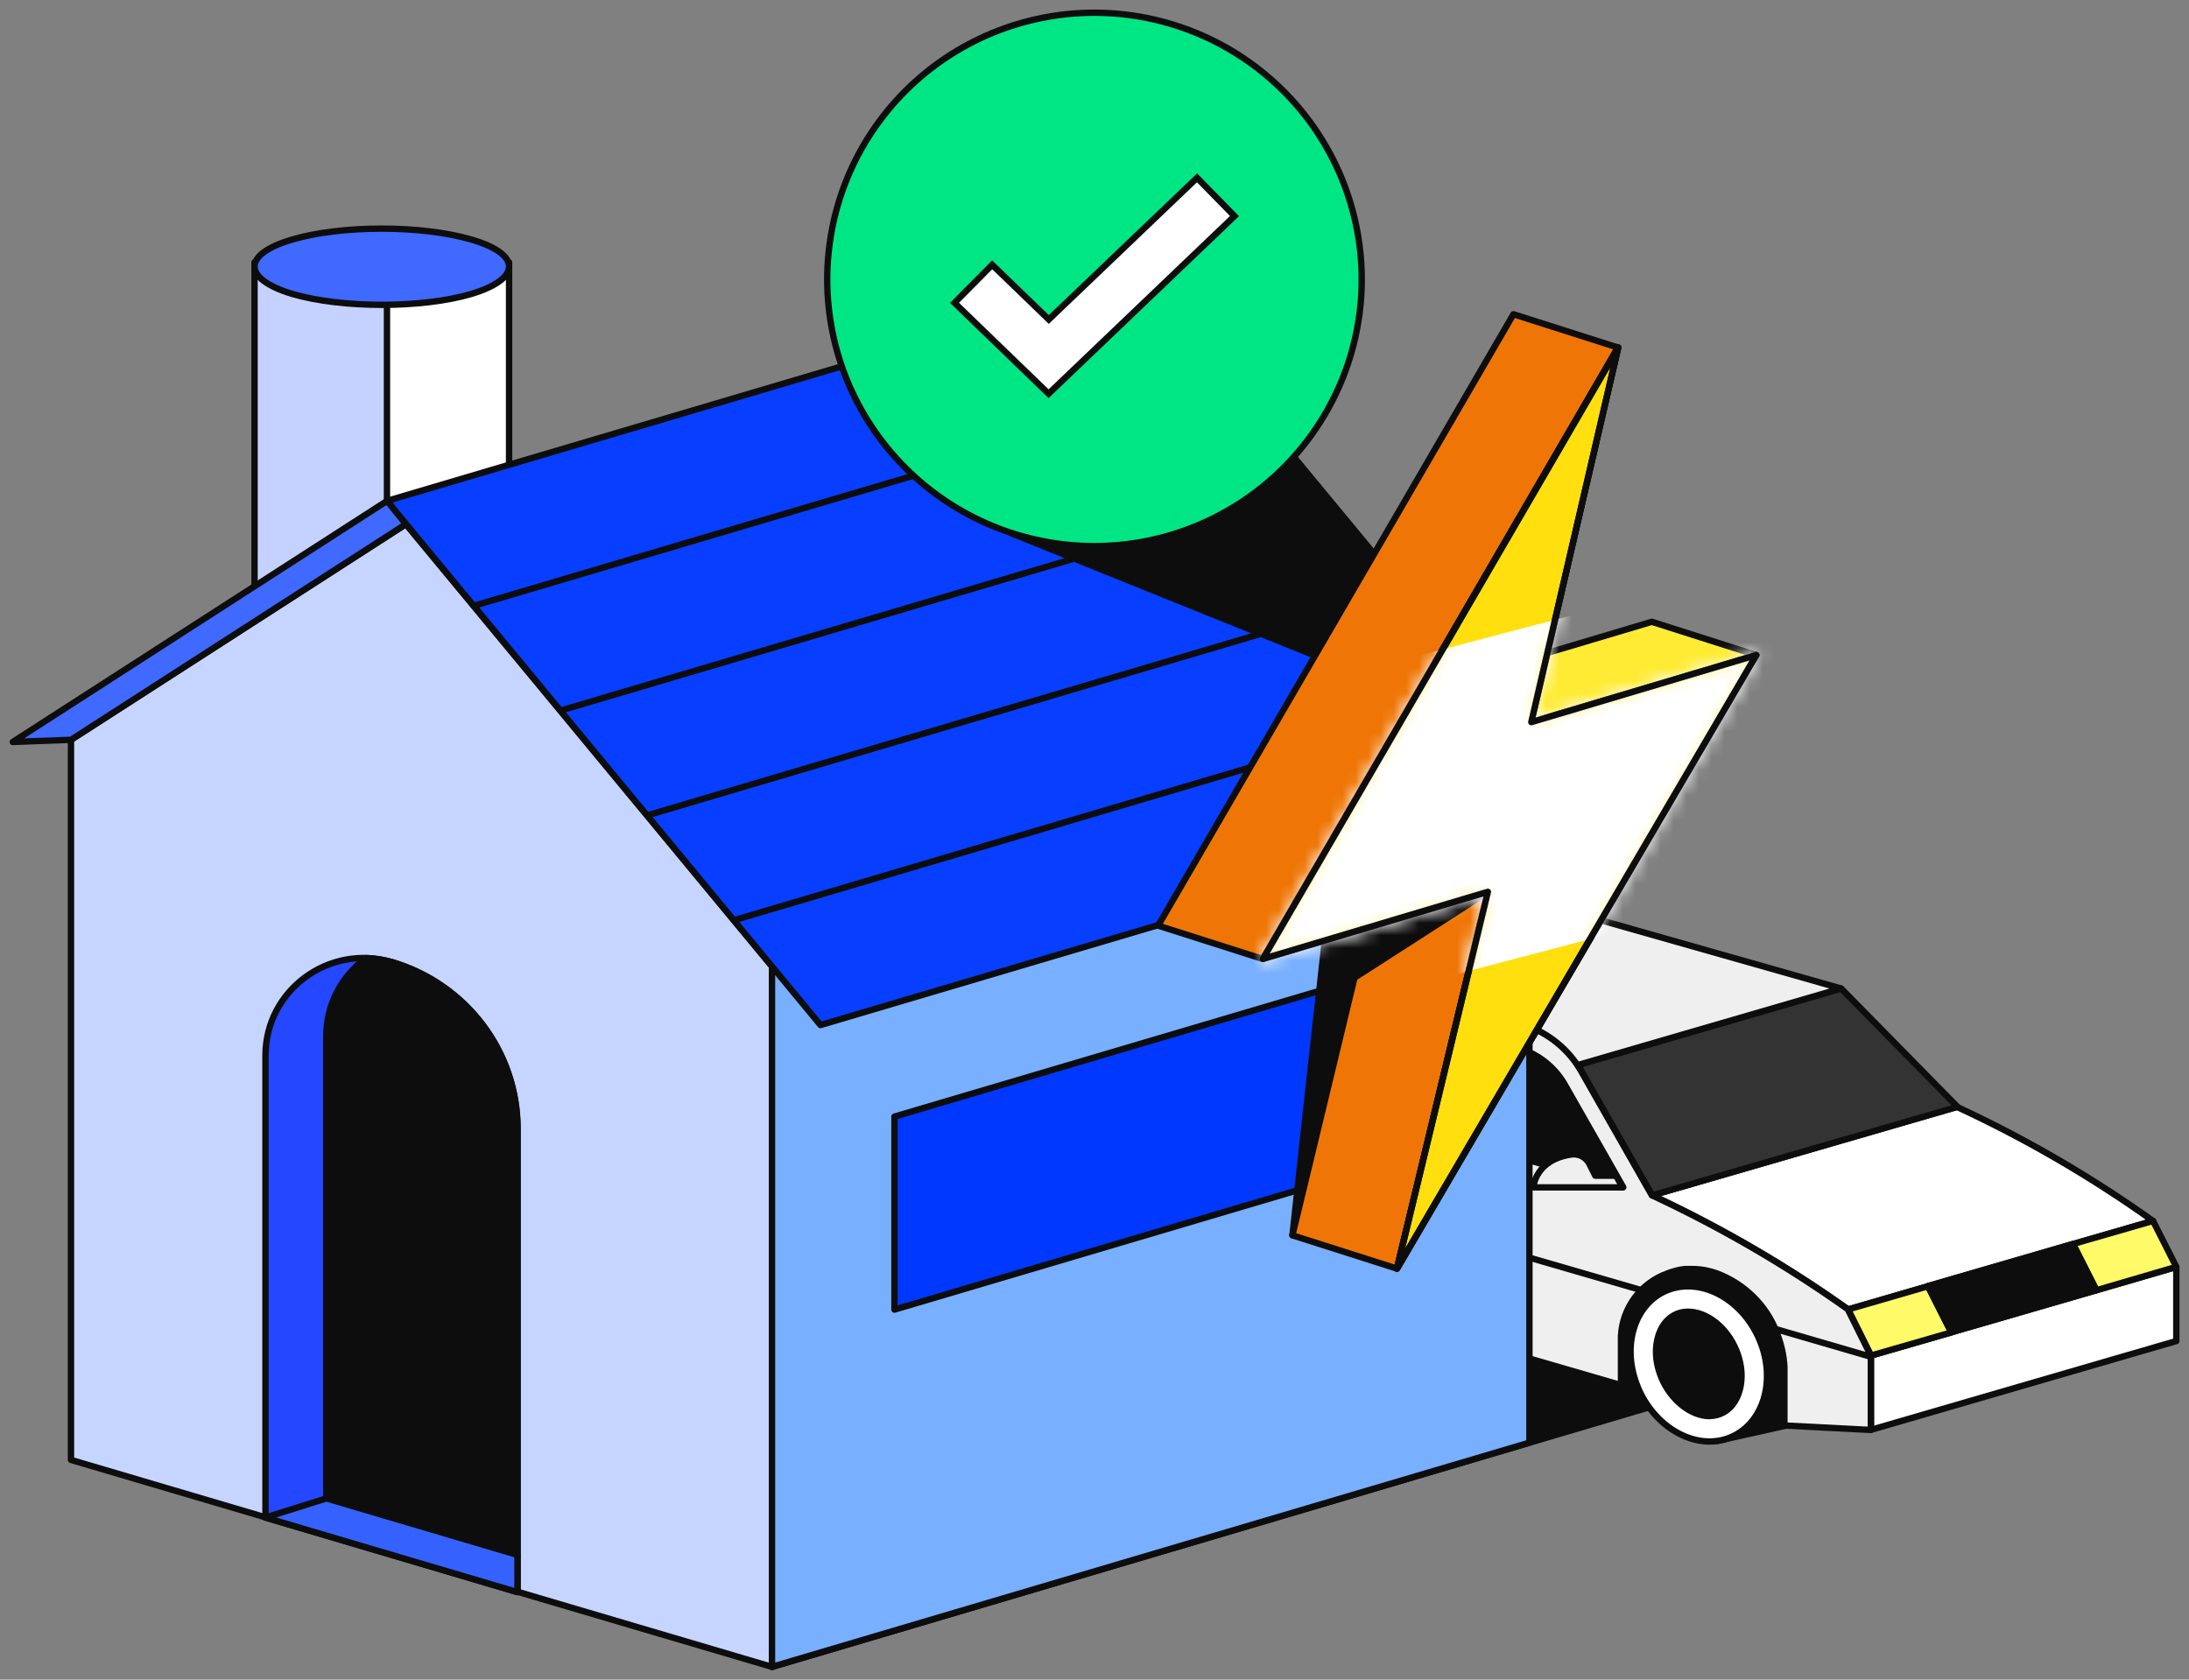 <svg width="172" height="132" viewBox="0 0 172 132" fill="none" xmlns="http://www.w3.org/2000/svg">
<rect x="0" y="0" width="172" height="132" fill="#808080" stroke="none"/>
<path d="M60.664 131L142.85 106.667L91.806 91.596L60.664 131Z" fill="#0D0D0D" stroke="#0D0D0D" stroke-width="0.5" stroke-linecap="round" stroke-linejoin="round"/>
<path d="M140.359 112.016H140.219V107.395C140.169 106.477 139.959 105.579 139.619 104.72C139.219 103.642 138.579 102.684 137.759 101.876C136.939 101.067 135.959 100.449 134.879 100.049C134.279 99.84 133.639 99.72 132.999 99.72H132.389C131.919 99.77 131.459 99.9 131.019 100.069C129.989 100.449 129.099 101.107 128.449 101.986C127.799 102.864 127.429 103.902 127.379 105V108.842L134.959 113.234L140.459 112.006H140.369L140.359 112.016Z" fill="#0D0D0D" stroke="#0D0D0D" stroke-width="0.5" stroke-linecap="round" stroke-linejoin="round"/>
<path d="M147.012 106.527V112.366L171.003 105.389V99.57L147.012 106.537V106.527Z" fill="white" stroke="#0D0D0D" stroke-width="0.5" stroke-linecap="round" stroke-linejoin="round"/>
<path d="M169.169 95.947C164.329 92.494 159.168 89.49 153.758 86.985L129.816 93.941C135.207 96.456 140.377 99.461 145.217 102.904L169.179 95.947H169.169Z" fill="white" stroke="#0D0D0D" stroke-width="0.5" stroke-linecap="round" stroke-linejoin="round"/>
<path d="M123.977 83.701L129.817 93.941L153.809 86.985L144.668 77.683L123.977 83.701V83.701Z" fill="#333333" stroke="#0D0D0D" stroke-width="0.5" stroke-linecap="round" stroke-linejoin="round"/>
<path d="M169.173 95.947L171.003 99.56L164.723 101.397L162.883 97.764L169.173 95.947V95.947Z" fill="#FFFA68" stroke="#0D0D0D" stroke-width="0.5" stroke-linecap="round" stroke-linejoin="round"/>
<path d="M151.489 101.078L153.329 104.711L147.019 106.527L145.219 102.904L151.509 101.078H151.499H151.489Z" fill="#FFFA68" stroke="#0D0D0D" stroke-width="0.5" stroke-linecap="round" stroke-linejoin="round"/>
<path d="M145.209 102.904C140.369 99.461 135.199 96.457 129.808 93.941L123.968 83.701L144.659 77.683L118.027 70.117V106.138L127.368 108.853V105.01C127.418 103.922 127.788 102.884 128.438 101.996C129.088 101.118 129.978 100.449 131.008 100.08C131.448 99.91 131.908 99.78 132.378 99.73H132.988C133.628 99.73 134.268 99.85 134.869 100.06C135.949 100.459 136.929 101.088 137.749 101.886C138.569 102.695 139.209 103.653 139.609 104.731C139.949 105.589 140.159 106.487 140.209 107.405V112.027L146.999 112.376V106.537L145.199 102.914L145.209 102.904Z" fill="#EFEFEF" stroke="#0D0D0D" stroke-width="0.5" stroke-linecap="round" stroke-linejoin="round"/>
<path d="M164.72 101.397L153.32 104.701L151.48 101.068L162.88 97.754L164.72 101.387V101.397Z" fill="#0D0D0D" stroke="#0D0D0D" stroke-width="0.5" stroke-linecap="round" stroke-linejoin="round"/>
<path d="M129.807 93.941L124.317 84.28C124.257 84.18 124.197 84.07 124.117 83.971C123.057 82.254 121.397 81.006 119.437 80.427L118.027 80.018" stroke="#0D0D0D" stroke-width="0.5" stroke-linecap="round" stroke-linejoin="round"/>
<path d="M118.057 81.984V90.588L127.547 93.302L122.967 85.258C122.167 83.85 120.837 82.803 119.277 82.353L118.047 81.994L118.057 81.984Z" fill="#0D0D0D" stroke="#0D0D0D" stroke-width="0.5" stroke-linecap="round" stroke-linejoin="round"/>
<path d="M120.498 93.312H127.498L126.978 92.394H125.348L124.878 91.456C124.748 91.206 124.538 90.997 124.288 90.867C124.038 90.737 123.748 90.687 123.478 90.727C120.608 91.147 120.488 93.292 120.488 93.292L120.498 93.312Z" fill="#EFEFEF" stroke="#0D0D0D" stroke-width="0.5" stroke-linecap="round" stroke-linejoin="round"/>
<path d="M118.027 98.213L128.958 101.387L139.499 104.441L147.009 106.627" stroke="#0D0D0D" stroke-width="0.5" stroke-linecap="round" stroke-linejoin="round"/>
<path d="M128.686 109.002C130.006 112.206 133.236 114.023 135.876 112.995C138.526 111.967 139.596 108.553 138.276 105.349C136.956 102.146 133.746 100.369 131.086 101.367C128.436 102.375 127.366 105.789 128.686 108.992V109.002Z" fill="white" stroke="#0D0D0D" stroke-width="0.5" stroke-linecap="round" stroke-linejoin="round"/>
<path d="M134.326 111.288C132.856 111.288 131.256 110.01 130.536 108.244C130.016 106.986 129.986 105.669 130.436 104.621C130.636 104.152 131.046 103.523 131.806 103.233C132.056 103.134 132.346 103.084 132.636 103.084C134.136 103.084 135.696 104.331 136.426 106.108C136.946 107.366 136.976 108.683 136.526 109.731C136.316 110.21 135.916 110.839 135.146 111.128C134.886 111.228 134.616 111.278 134.326 111.278V111.288Z" fill="#0D0D0D" stroke="#0D0D0D" stroke-width="0.5" stroke-linecap="round" stroke-linejoin="round"/>
<path d="M20 20.612V53.888L40 54.188V20.612H20Z" fill="#C5D2FF" stroke="#0D0D0D" stroke-width="0.5" stroke-linecap="round" stroke-linejoin="round"/>
<path d="M30.406 20.962V53.605L40 53.898V20.962H30.406Z" fill="white" stroke="#0D0D0D" stroke-width="0.5" stroke-linecap="round" stroke-linejoin="round"/>
<path d="M37.065 18.832C33.152 17.679 26.818 17.679 22.935 18.832C19.022 19.985 19.022 21.897 22.935 23.091C26.848 24.244 33.182 24.244 37.065 23.091C40.978 21.897 40.978 19.985 37.065 18.832Z" fill="#3F69FF" stroke="#0D0D0D" stroke-width="0.5" stroke-linecap="round" stroke-linejoin="round"/>
<path d="M60.672 75.936V131L5.578 114.731V58.14L31.89 41.193L60.652 75.936H60.672Z" fill="#C5D5FF" stroke="#0D0D0D" stroke-width="0.5" stroke-linecap="round" stroke-linejoin="round"/>
<path d="M30.8 75.607C36.651 77.343 40.671 82.653 40.671 88.701V125.121L20.859 119.253V82.953C20.859 77.822 25.85 74.139 30.8 75.617V75.607Z" fill="#2447FF" stroke="#0D0D0D" stroke-width="0.5" stroke-linecap="round" stroke-linejoin="round"/>
<path d="M40.658 88.701C40.658 82.653 36.638 77.343 30.787 75.606C30.107 75.417 29.427 75.317 28.757 75.297C26.887 76.674 25.637 78.88 25.637 81.445V117.745L40.658 122.187V88.691V88.701Z" fill="#0D0D0D" stroke="#0D0D0D" stroke-width="0.5" stroke-linecap="round" stroke-linejoin="round"/>
<path d="M120.174 58.31V113.374L60.66 130.99V75.926L120.174 58.31V58.31Z" fill="#79AFFF" stroke="#0D0D0D" stroke-width="0.5" stroke-linecap="round" stroke-linejoin="round"/>
<path d="M70.281 102.919L110.554 90.992V75.834L70.281 87.751L70.281 102.919Z" fill="#0038FF" stroke="#0D0D0D" stroke-width="0.5" stroke-linecap="round" stroke-linejoin="round"/>
<path d="M123.993 62.931L64.469 80.557L30.406 39.366L89.93 21.75L123.993 62.931Z" fill="#073EFF" stroke="#0D0D0D" stroke-width="0.5" stroke-linecap="round" stroke-linejoin="round"/>
<path d="M37.227 47.611L96.751 29.984" stroke="#0D0D0D" stroke-width="0.5" stroke-linecap="round" stroke-linejoin="round"/>
<path d="M44.035 55.845L103.559 38.228" stroke="#0D0D0D" stroke-width="0.5" stroke-linecap="round" stroke-linejoin="round"/>
<path d="M50.848 64.079L110.372 46.463" stroke="#0D0D0D" stroke-width="0.5" stroke-linecap="round" stroke-linejoin="round"/>
<path d="M57.656 72.323L117.18 54.697" stroke="#0D0D0D" stroke-width="0.5" stroke-linecap="round" stroke-linejoin="round"/>
<path d="M120.174 58.31L79.5 41.921L89.932 21.74L120.174 58.3V58.31Z" fill="#0D0D0D" stroke="#0D0D0D" stroke-width="0.5" stroke-linecap="round" stroke-linejoin="round"/>
<path fill-rule="evenodd" clip-rule="evenodd" d="M107 21.96C106.993 27.521 104.774 32.852 100.832 36.782C96.889 40.712 91.545 42.919 85.973 42.919C80.408 42.912 75.074 40.701 71.141 36.771C67.209 32.841 65 27.514 65 21.96C65 16.405 67.209 11.078 71.141 7.148C75.074 3.219 80.408 1.007 85.973 1C91.545 1 96.889 3.207 100.832 7.137C104.774 11.067 106.993 16.398 107 21.96V21.96Z" fill="#00E685" stroke="#0D0D0D" stroke-width="0.5"/>
<path fill-rule="evenodd" clip-rule="evenodd" d="M97 16.981L82.392 30.942L75 23.8L77.96 20.81L82.408 25.108L94.057 13.975L97 16.981Z" fill="white" stroke="#0D0D0D" stroke-width="0.5"/>
<path d="M104.699 68.43L101.553 97.08L116.116 65.128L104.699 68.43Z" fill="#0D0D0D" stroke="#0D0D0D" stroke-width="0.5" stroke-linecap="round" stroke-linejoin="round"/>
<path d="M118.919 24.695L127.127 27.31L99.208 75.358L91 72.743L118.919 24.695V24.695Z" fill="#EF7606" stroke="#0D0D0D" stroke-width="0.5" stroke-linecap="round" stroke-linejoin="round"/>
<path d="M129.792 48.865L137.999 51.48L120.321 56.751L112.113 54.136L129.792 48.865Z" fill="#FFEB34" stroke="#0D0D0D" stroke-width="0.5" stroke-linecap="round" stroke-linejoin="round"/>
<path d="M101.549 97.08L109.757 99.695L116.894 70.086L108.686 67.471L101.549 97.08V97.08Z" fill="#EF7606" stroke="#0D0D0D" stroke-width="0.5" stroke-linecap="round" stroke-linejoin="round"/>
<path d="M116.905 70.097L106.43 76.837L108.687 67.482L116.905 70.097Z" fill="#0D0D0D" stroke="#0D0D0D" stroke-width="0.5" stroke-linecap="round" stroke-linejoin="round"/>
<path d="M138.001 51.48L120.322 56.751L127.15 27.31L99.231 75.358L116.909 70.087L109.771 99.695L138.001 51.48V51.48Z" fill="#FFFA68" stroke="#0D0D0D" stroke-width="0.5" stroke-linecap="round" stroke-linejoin="round"/>
<path d="M138.001 51.48L120.322 56.751L127.15 27.31L99.231 75.358L116.909 70.086L109.771 99.695L138.001 51.48V51.48Z" fill="#FFDF0D" stroke="#0D0D0D" stroke-width="0.5" stroke-linecap="round" stroke-linejoin="round"/>
<mask id="mask0_4442_11319" style="mask-type:alpha" maskUnits="userSpaceOnUse" x="98" y="27" width="41" height="73">
<path d="M138.001 51.48L120.322 56.751L127.15 27.31L99.231 75.358L116.909 70.086L109.771 99.695L138.001 51.48V51.48Z" fill="#FFDF0D" stroke="#0D0D0D" stroke-width="0.5" stroke-linecap="round" stroke-linejoin="round"/>
</mask>
<g mask="url(#mask0_4442_11319)">
<path d="M144.174 42.919V68.734L84.66 84.395V58.58L144.174 42.919Z" fill="white"/>
</g>
<path d="M138.001 51.48L120.322 56.751L127.15 27.31L99.231 75.358L116.909 70.086L109.771 99.695L138.001 51.48V51.48Z" stroke="#0D0D0D" stroke-width="0.5" stroke-linecap="round" stroke-linejoin="round"/>
<path d="M25.648 117.755L20.848 119.262L40.659 125.121V122.197L25.648 117.755Z" fill="#3562FF" stroke="#0D0D0D" stroke-width="0.5" stroke-linecap="round" stroke-linejoin="round"/>
<path d="M30.412 39.366L1 58.31L5.58 58.14L31.892 41.193L30.412 39.366Z" fill="#3F69FF" stroke="#0D0D0D" stroke-width="0.5" stroke-linecap="round" stroke-linejoin="round"/>
</svg>
